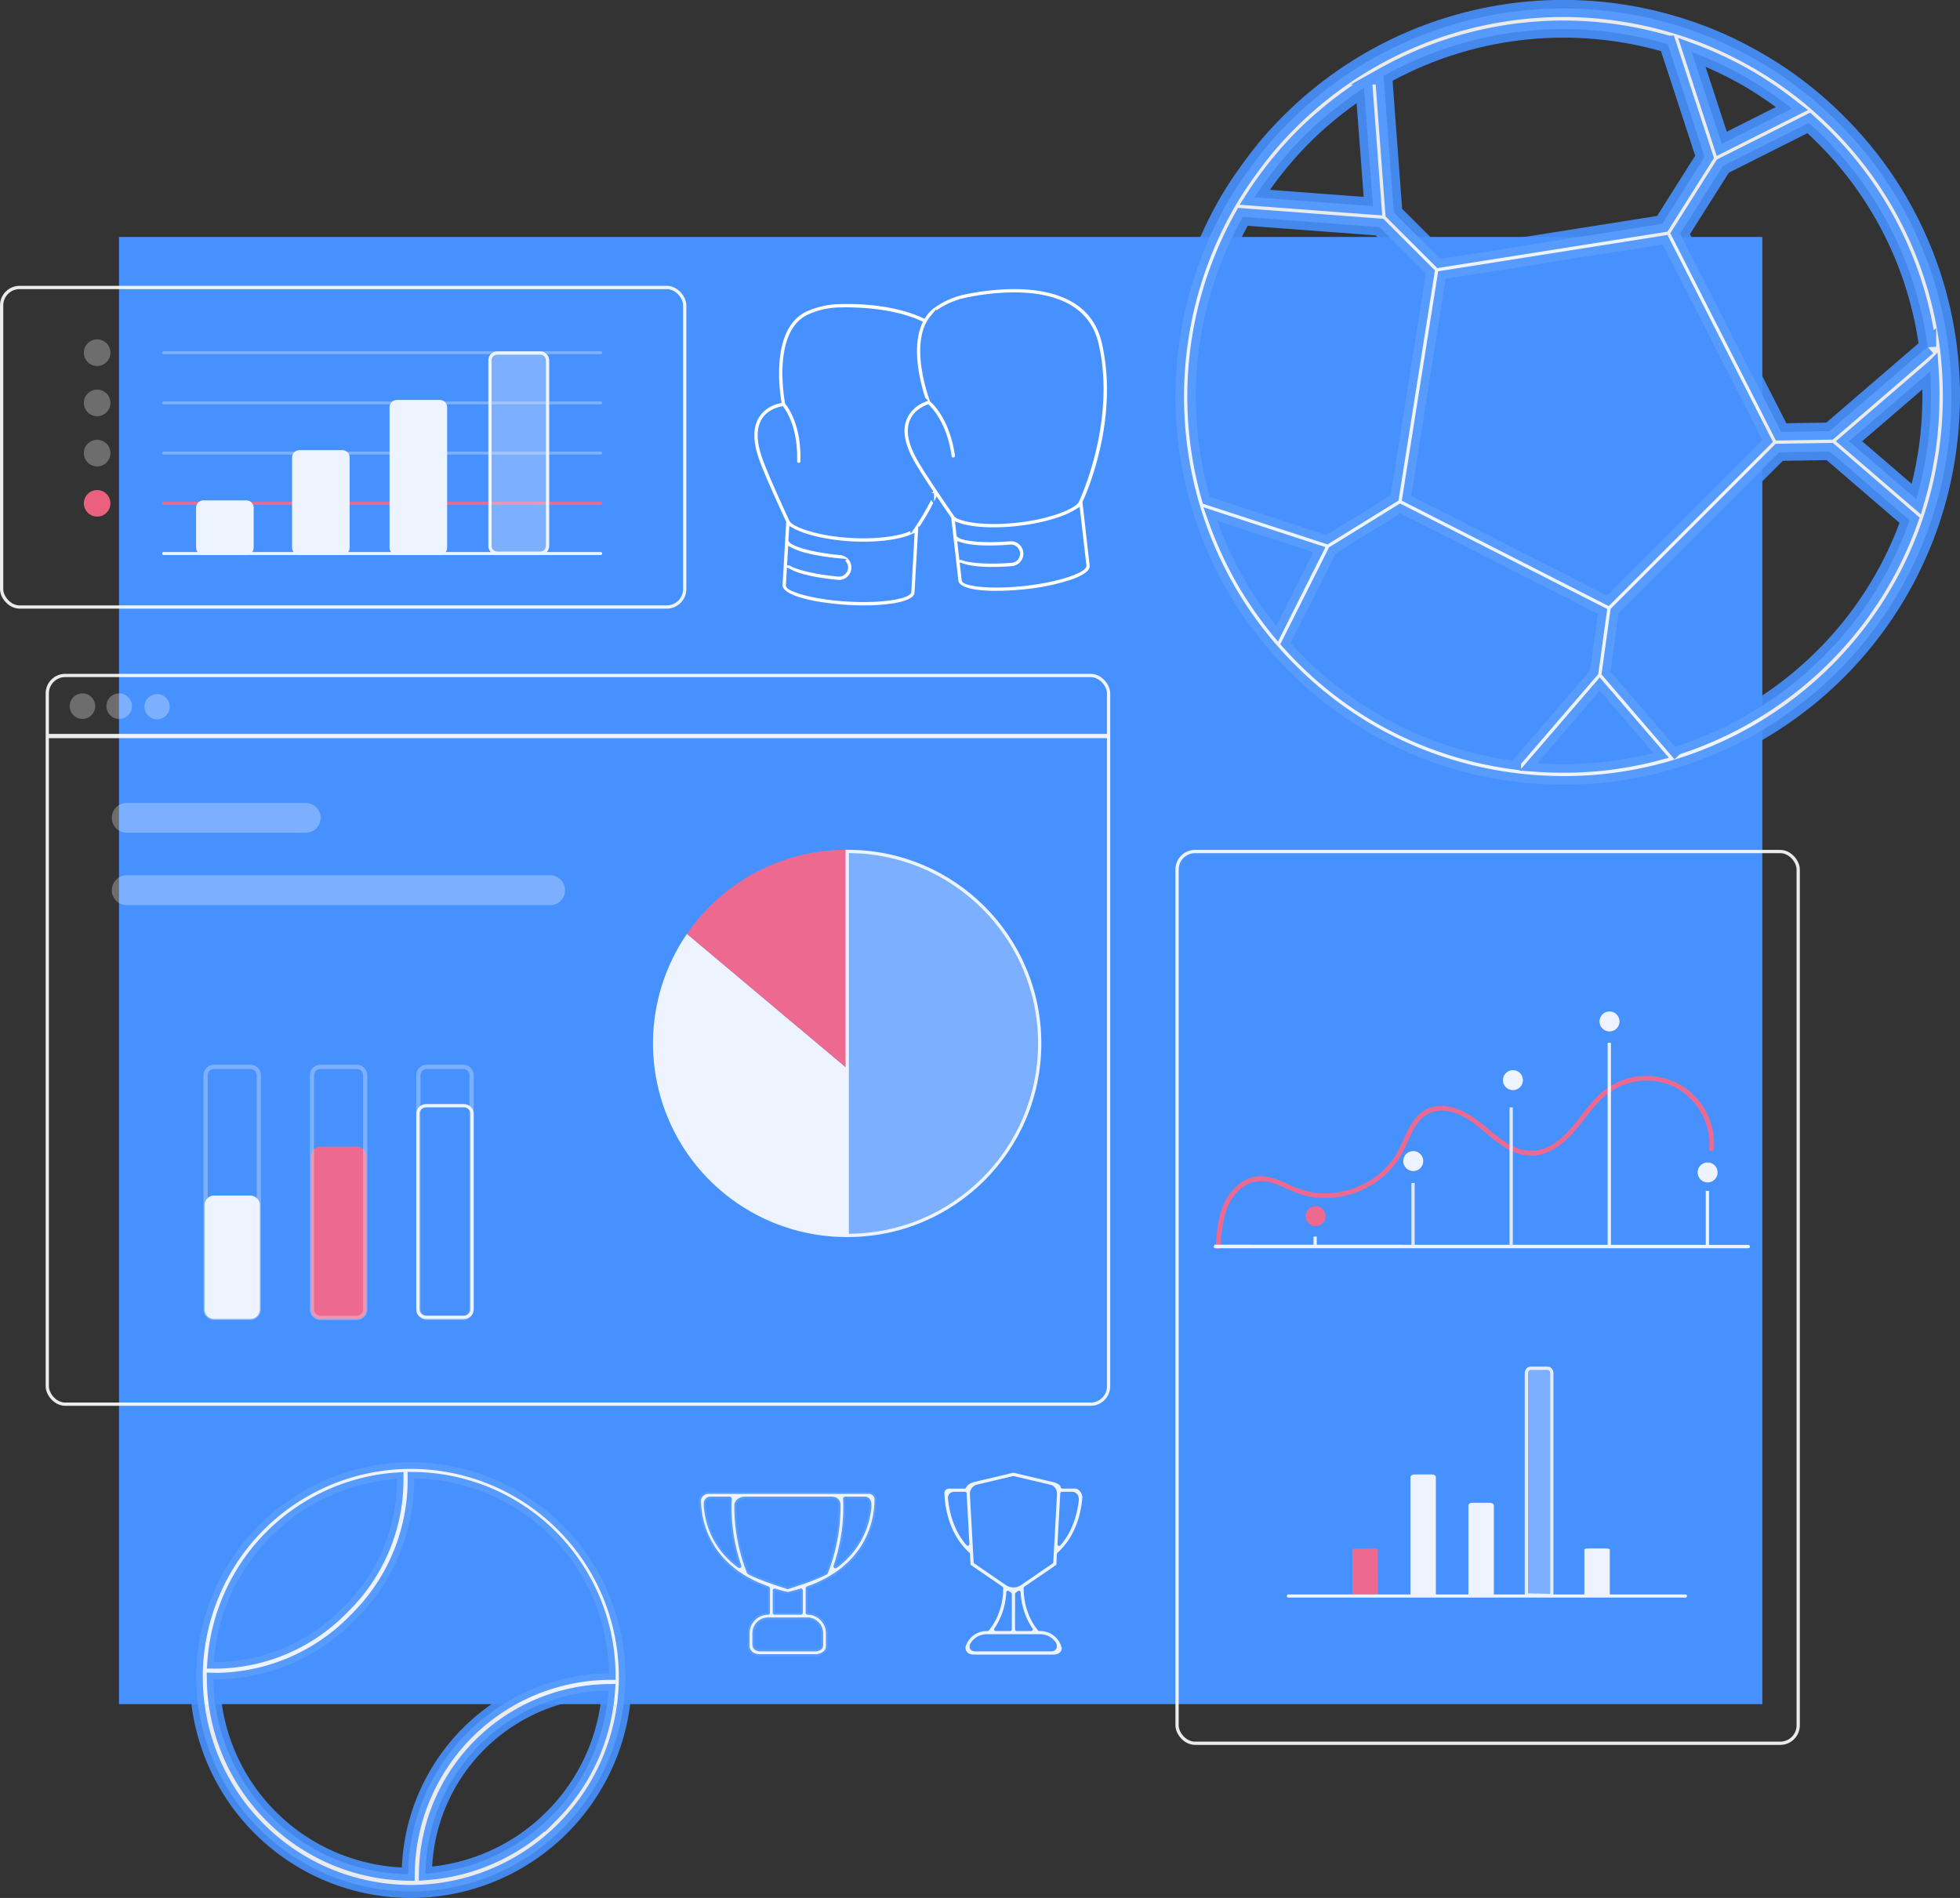 <svg xmlns="http://www.w3.org/2000/svg" width="1202.248" height="1164.238" viewBox="0 0 1202.248 1164.238">
  <rect x="0" y="0" width="1202.248" height="1164.238" fill="#333333" stroke="none"/>
  <g id="svg" transform="translate(73 145.341)">
    <g id="svg-2" data-name="svg">
      <rect id="background" width="1008" height="900" fill="#4791ff"/>
      <g id="_1" data-name="1" transform="translate(-45.732 268.209)" opacity="0.9">
        <g id="Прямоугольник_18" data-name="Прямоугольник 18" transform="translate(0.732 -0.209)" fill="rgba(255,255,255,0)" stroke="#fff" stroke-width="2">
          <rect width="653" height="449" rx="12" stroke="none"/>
          <rect x="1" y="1" width="651" height="447" rx="11" fill="none"/>
        </g>
        <rect id="Прямоугольник_3" data-name="Прямоугольник 3" width="651.309" height="2.61" transform="translate(1.117 36.637)" fill="#fff"/>
        <ellipse id="Эллипс_1" data-name="Эллипс 1" cx="7.831" cy="7.831" rx="7.831" ry="7.831" transform="translate(15.475 11.786)" fill="#fff" opacity="0.32"/>
        <ellipse id="Эллипс_2" data-name="Эллипс 2" cx="7.831" cy="7.831" rx="7.831" ry="7.831" transform="translate(37.99 11.786)" fill="#fff" opacity="0.32"/>
        <ellipse id="Эллипс_3" data-name="Эллипс 3" cx="7.742" cy="7.742" rx="7.742" ry="7.742" transform="translate(61.344 12.196)" fill="#fff" opacity="0.32"/>
        <path id="Контур_6" data-name="Контур 6" d="M636.1,263.053H526.46a9.137,9.137,0,1,1,0-18.273H636.1a9.137,9.137,0,1,1,0,18.273Z" transform="translate(-475.916 -165.775)" fill="#fff" opacity="0.32"/>
        <path id="Контур_7" data-name="Контур 7" d="M786.2,297.053H526.46a9.137,9.137,0,1,1,0-18.273H786.2a9.137,9.137,0,0,1,0,18.273Z" transform="translate(-475.916 -155.397)" fill="#fff" opacity="0.32"/>
        <path id="Контур_8" data-name="Контур 8" d="M792.413,306.3a118.78,118.78,0,0,0,97.949,185.965V388.58Z" transform="translate(-398.307 -146.996)" fill="#fff"/>
        <path id="Контур_9" data-name="Контур 9" d="M885.492,266.78a118.64,118.64,0,0,0-97.95,51.587l97.95,82.278Z" transform="translate(-393.437 -159.06)" fill="#ff6584"/>
        <g id="Контур_10" data-name="Контур 10" transform="translate(-370.177 -158.06)" fill="rgba(255,255,255,0.32)">
          <path d="M 862.878 502.331 L 862.587 502.331 L 862.587 266.78 L 862.878 266.78 C 870.87 266.78 878.856 267.585 886.615 269.172 C 894.177 270.72 901.614 273.028 908.721 276.035 C 915.7 278.986 922.431 282.64 928.727 286.893 C 934.963 291.107 940.828 295.945 946.158 301.275 C 951.488 306.605 956.327 312.47 960.54 318.706 C 964.794 325.003 968.447 331.734 971.399 338.712 C 974.405 345.819 976.713 353.257 978.261 360.818 C 979.848 368.578 980.654 376.564 980.654 384.555 C 980.654 392.547 979.848 400.533 978.261 408.292 C 976.713 415.854 974.405 423.291 971.399 430.399 C 968.447 437.377 964.794 444.108 960.54 450.404 C 956.327 456.641 951.488 462.506 946.158 467.835 C 940.828 473.165 934.963 478.004 928.727 482.217 C 922.431 486.471 915.7 490.124 908.721 493.076 C 901.614 496.082 894.177 498.391 886.615 499.938 C 878.856 501.526 870.87 502.331 862.878 502.331 Z" stroke="none"/>
          <path d="M 863.587 501.329 C 871.275 501.283 878.951 500.486 886.415 498.959 C 893.911 497.425 901.285 495.136 908.332 492.155 C 915.251 489.229 921.924 485.606 928.167 481.389 C 934.351 477.211 940.166 472.413 945.451 467.128 C 950.736 461.843 955.534 456.028 959.711 449.844 C 963.929 443.602 967.551 436.928 970.478 430.009 C 973.458 422.963 975.747 415.589 977.281 408.092 C 978.855 400.399 979.654 392.48 979.654 384.555 C 979.654 376.631 978.855 368.712 977.281 361.019 C 975.747 353.522 973.458 346.148 970.478 339.102 C 967.551 332.183 963.929 325.509 959.711 319.266 C 955.534 313.082 950.736 307.267 945.451 301.982 C 940.166 296.698 934.351 291.9 928.167 287.722 C 921.924 283.504 915.251 279.882 908.332 276.956 C 901.285 273.975 893.911 271.686 886.415 270.152 C 878.951 268.625 871.275 267.828 863.587 267.782 L 863.587 501.329 M 862.878 503.331 L 861.587 503.331 L 861.587 265.78 L 862.878 265.78 C 928.476 265.78 981.654 318.957 981.654 384.555 C 981.654 450.153 928.476 503.331 862.878 503.331 Z" stroke="none" fill="#fff"/>
        </g>
        <path id="Контур_11" data-name="Контур 11" d="M588.885,504.983H566.7a5.88,5.88,0,0,1-5.874-5.874V435.153a5.88,5.88,0,0,1,5.874-5.873h22.189a5.88,5.88,0,0,1,5.874,5.873v63.956a5.88,5.88,0,0,1-5.874,5.874Z" transform="translate(-462.638 -109.46)" fill="#fff"/>
        <path id="Контур_12" data-name="Контур 12" d="M638.885,512H616.7a5.88,5.88,0,0,1-5.873-5.874V412.153a5.881,5.881,0,0,1,5.874-5.874h22.189a5.88,5.88,0,0,1,5.874,5.874V506.13A5.88,5.88,0,0,1,638.885,512Z" transform="translate(-447.377 -116.48)" fill="#ff6584"/>
        <g id="Контур_13" data-name="Контур 13" transform="translate(-432.768 -122.585)" fill="#4791ff">
          <path d="M 689.964 517.108 L 666.922 517.108 C 664.114 517.104 661.826 514.918 661.823 512.233 L 661.823 392.153 C 661.826 389.47 664.114 387.283 666.924 387.28 L 689.965 387.28 C 692.773 387.283 695.061 389.469 695.065 392.154 L 695.065 512.234 C 695.061 514.918 692.773 517.104 689.964 517.108 Z" stroke="none"/>
          <path d="M 689.962 516.108 C 692.222 516.105 694.062 514.366 694.065 512.234 L 694.065 392.156 C 694.062 390.021 692.222 388.282 689.965 388.28 L 666.925 388.28 C 664.666 388.282 662.826 390.021 662.823 392.153 L 662.823 512.232 C 662.826 514.366 664.665 516.105 666.922 516.108 L 689.962 516.108 M 689.965 518.108 L 666.922 518.108 C 663.555 518.104 660.827 515.476 660.823 512.234 L 660.823 392.153 C 660.827 388.911 663.555 386.283 666.922 386.28 L 689.965 386.28 C 693.332 386.283 696.061 388.911 696.065 392.153 L 696.065 512.234 C 696.061 515.476 693.332 518.104 689.965 518.108 Z" stroke="none" fill="#fff"/>
        </g>
        <path id="Контур_14" data-name="Контур 14" d="M589.038,524.407H566.849a6.533,6.533,0,0,1-6.526-6.526V374.306a6.534,6.534,0,0,1,6.526-6.526h22.189a6.534,6.534,0,0,1,6.526,6.526V517.881a6.534,6.534,0,0,1-6.526,6.526ZM566.849,370.39a3.92,3.92,0,0,0-3.916,3.916V517.881a3.919,3.919,0,0,0,3.916,3.916h22.189a3.92,3.92,0,0,0,3.916-3.916V374.306a3.92,3.92,0,0,0-3.916-3.916Z" transform="translate(-462.791 -128.231)" fill="#fff" opacity="0.32"/>
        <path id="Контур_15" data-name="Контур 15" d="M639.038,524.407H616.849a6.534,6.534,0,0,1-6.526-6.526V374.306a6.534,6.534,0,0,1,6.526-6.526h22.189a6.534,6.534,0,0,1,6.526,6.526V517.881a6.533,6.533,0,0,1-6.526,6.526ZM616.849,370.39a3.92,3.92,0,0,0-3.916,3.916V517.881a3.92,3.92,0,0,0,3.916,3.916h22.189a3.92,3.92,0,0,0,3.916-3.916V374.306a3.92,3.92,0,0,0-3.916-3.916Z" transform="translate(-447.53 -128.231)" fill="#fff" opacity="0.32"/>
        <path id="Контур_16" data-name="Контур 16" d="M689.038,524.407H666.849a6.534,6.534,0,0,1-6.526-6.526V374.306a6.534,6.534,0,0,1,6.526-6.526h22.189a6.534,6.534,0,0,1,6.526,6.526V517.881a6.533,6.533,0,0,1-6.526,6.526ZM666.849,370.39a3.92,3.92,0,0,0-3.916,3.916V517.881a3.92,3.92,0,0,0,3.916,3.916h22.189a3.92,3.92,0,0,0,3.916-3.916V374.306a3.92,3.92,0,0,0-3.916-3.916Z" transform="translate(-432.268 -128.231)" fill="#fff" opacity="0.32"/>
      </g>
      <g id="_2" data-name="2" transform="translate(-72.291 29.997)" opacity="0.9">
        <g id="Прямоугольник_19" data-name="Прямоугольник 19" transform="translate(-0.709 0.003)" fill="rgba(255,255,255,0)" stroke="#fff" stroke-width="2">
          <rect width="421" height="198" rx="12" stroke="none"/>
          <rect x="1" y="1" width="419" height="196" rx="11" fill="none"/>
        </g>
        <ellipse id="Эллипс_8" data-name="Эллипс 8" cx="8.153" cy="8.153" rx="8.153" ry="8.153" transform="translate(50.724 32.854)" fill="#fff" opacity="0.32"/>
        <ellipse id="Эллипс_9" data-name="Эллипс 9" cx="8.153" cy="8.153" rx="8.153" ry="8.153" transform="translate(50.724 63.653)" fill="#fff" opacity="0.32"/>
        <ellipse id="Эллипс_10" data-name="Эллипс 10" cx="8.153" cy="8.153" rx="8.153" ry="8.153" transform="translate(50.724 94.451)" fill="#fff" opacity="0.32"/>
        <ellipse id="Эллипс_11" data-name="Эллипс 11" cx="8.153" cy="8.153" rx="8.153" ry="8.153" transform="translate(50.724 125.25)" fill="#ff6584"/>
        <path id="Контур_34" data-name="Контур 34" d="M741.188,267.666H473.059a.906.906,0,0,1,0-1.812H741.188a.906.906,0,1,1,0,1.812Z" transform="translate(-373.42 -225.754)" fill="#fff" opacity="0.32"/>
        <path id="Контур_35" data-name="Контур 35" d="M741.188,301.666H473.059a.906.906,0,0,1,0-1.812H741.188a.906.906,0,1,1,0,1.812Z" transform="translate(-373.42 -228.955)" fill="#fff" opacity="0.32"/>
        <path id="Контур_36" data-name="Контур 36" d="M741.188,335.666H473.059a.906.906,0,0,1,0-1.812H741.188a.906.906,0,1,1,0,1.812Z" transform="translate(-373.42 -232.157)" fill="#fff" opacity="0.32"/>
        <path id="Контур_37" data-name="Контур 37" d="M741.188,369.666H473.059a.906.906,0,0,1,0-1.812H741.188a.906.906,0,1,1,0,1.812Z" transform="translate(-373.42 -235.358)" fill="#ff6584"/>
        <path id="Контур_38" data-name="Контур 38" d="M525.952,400.371H499.683a4.534,4.534,0,0,1-4.529-4.529V371.384a4.534,4.534,0,0,1,4.529-4.529h26.269a4.534,4.534,0,0,1,4.529,4.529v24.458a4.535,4.535,0,0,1-4.529,4.529Z" transform="translate(-375.585 -235.264)" fill="#fff"/>
        <path id="Контур_39" data-name="Контур 39" d="M590.952,397.169H564.683a4.535,4.535,0,0,1-4.529-4.529V337.384a4.535,4.535,0,0,1,4.529-4.529h26.269a4.534,4.534,0,0,1,4.529,4.529V392.64A4.534,4.534,0,0,1,590.952,397.169Z" transform="translate(-381.706 -232.063)" fill="#fff"/>
        <path id="Контур_40" data-name="Контур 40" d="M656.952,393.968h-26.27a4.534,4.534,0,0,1-4.529-4.529V303.384a4.534,4.534,0,0,1,4.529-4.529h26.27a4.534,4.534,0,0,1,4.529,4.529v86.055A4.534,4.534,0,0,1,656.952,393.968Z" transform="translate(-387.92 -228.861)" fill="#fff"/>
        <path id="Контур_41" data-name="Контур 41" d="M724.952,388.653H698.683a4.5,4.5,0,0,1-4.529-4.449V270.3a4.5,4.5,0,0,1,4.529-4.449h26.269a4.5,4.5,0,0,1,4.529,4.449V384.2A4.5,4.5,0,0,1,724.952,388.653Z" transform="translate(-394.323 -224.639)" fill="rgba(255,255,255,0.32)" stroke="#fff" stroke-width="2"/>
        <path id="Контур_42" data-name="Контур 42" d="M741.188,403.666H473.059a.906.906,0,0,1,0-1.812H741.188a.906.906,0,1,1,0,1.812Z" transform="translate(-373.42 -238.56)" fill="#fff"/>
      </g>
      <g id="_5" data-name="5" transform="translate(647.853 376)" opacity="0.9">
        <g id="Прямоугольник_17" data-name="Прямоугольник 17" transform="translate(0.147)" fill="rgba(255,255,255,0)" stroke="#fff" stroke-width="2">
          <rect width="383" height="549" rx="12" stroke="none"/>
          <rect x="1" y="1" width="381" height="547" rx="11" fill="none"/>
        </g>
        <path id="Контур_162" data-name="Контур 162" d="M400.095,413.611c1.015-13.782,2.691-30.726,16.327-38.089,6.434-3.474,13.247-2.245,19.716.463,6.251,2.617,12.14,5.736,18.872,6.966a54.782,54.782,0,0,0,34.054-5.107,52.345,52.345,0,0,0,24.09-24.655c2.582-5.443,4.715-11.342,8.519-16.093a17.9,17.9,0,0,1,16.548-6.848c14.3,1.765,23.786,14.293,35.185,21.668,5.482,3.547,11.777,6.137,18.415,5.819,6.809-.326,12.98-3.549,18.2-7.756,11.071-8.928,17.125-22.735,28.743-31.054a39.808,39.808,0,0,1,38.208-4.06c11.908,5.137,20.339,16.646,22.567,29.313a37.658,37.658,0,0,1,.41,9.452c-.145,1.86,2.755,1.851,2.9,0a42.685,42.685,0,0,0-14.567-35.017c-10.28-8.868-24.641-11.75-37.7-8.338a41.779,41.779,0,0,0-17.8,9.836c-5.374,4.956-9.613,10.962-14.149,16.654-4.425,5.553-9.308,10.915-15.519,14.5a23.972,23.972,0,0,1-20.037,2.279c-6.7-2.262-12.386-6.921-17.75-11.383-5.53-4.6-11.033-9.2-17.68-12.123-6.18-2.717-13.268-4.035-19.7-1.359-5.8,2.412-9.639,7.42-12.484,12.836-2.888,5.5-4.945,11.426-8.315,16.668a47.259,47.259,0,0,1-12.326,12.828,52.936,52.936,0,0,1-34.15,9.757c-6.611-.47-12.622-2.559-18.608-5.3-6.607-3.02-13.566-6.162-21-4.7-6.413,1.262-11.808,5.619-15.554,10.824-4.325,6.009-6.225,13.375-7.217,20.61-.519,3.785-.815,7.592-1.1,11.4C397.059,415.472,399.958,415.463,400.095,413.611Z" transform="translate(-372.371 -170.219)" fill="#ff6584"/>
        <path id="Контур_173" data-name="Контур 173" d="M723.851,418.161H397a1.023,1.023,0,0,1-1.023-1.023l.5-1.138,327.38.115a1.023,1.023,0,0,1,.008,2.046h-.008Z" transform="translate(-372.33 -173.825)" fill="#fff"/>
        <rect id="Прямоугольник_12" data-name="Прямоугольник 12" width="2.006" height="5.717" transform="translate(84.834 237.18)" fill="#fff"/>
        <rect id="Прямоугольник_13" data-name="Прямоугольник 13" width="2.006" height="38.572" transform="translate(144.898 204.325)" fill="#f2f2f2"/>
        <rect id="Прямоугольник_14" data-name="Прямоугольник 14" width="2.006" height="84.956" transform="translate(205.085 157.941)" fill="#f2f2f2"/>
        <rect id="Прямоугольник_15" data-name="Прямоугольник 15" width="2.006" height="124.575" transform="translate(265.272 118.321)" fill="#fff"/>
        <rect id="Прямоугольник_16" data-name="Прямоугольник 16" width="2.006" height="33.74" transform="translate(325.46 209.156)" fill="#fff"/>
        <ellipse id="Эллипс_35" data-name="Эллипс 35" cx="6.137" cy="6.137" rx="6.137" ry="6.137" transform="translate(260.262 99.103)" fill="#fff"/>
        <ellipse id="Эллипс_36" data-name="Эллипс 36" cx="6.137" cy="6.137" rx="6.137" ry="6.137" transform="translate(201.041 135.105)" fill="#fff"/>
        <ellipse id="Эллипс_37" data-name="Эллипс 37" cx="6.137" cy="6.137" rx="6.137" ry="6.137" transform="translate(320.449 191.714)" fill="#fff"/>
        <path id="ba0cc859-1ca5-421a-9acf-7fb9aa3b4e23-2190" d="M520.833,635.928V563.513c0-.929,1.08-1.682,2.413-1.682h10.767c1.333,0,2.413.753,2.413,1.682h0v72.6Z" transform="translate(-376.534 -178.736)" fill="#fff"/>
        <path id="a524792d-c043-478e-a7da-ec48af772355-2191" d="M557.633,636.778V581.447c0-.892,1.08-1.616,2.413-1.616h10.767c1.333,0,2.413.724,2.413,1.616h0v55.212Z" transform="translate(-377.773 -179.342)" fill="#fff"/>
        <path id="fd6a765d-e5c4-40cb-8615-8d176b643a05-2192" d="M631.234,637.626V609.484c-.095-.336.982-.628,2.412-.653h10.767c1.431.025,2.507.317,2.413.653V637.7Z" transform="translate(-380.251 -180.318)" fill="#fff"/>
        <path id="bd64d803-c830-42f7-b93c-47122685f128-2193" d="M484.032,637.626V609.484c0-.361,1.08-.653,2.413-.653h10.767c1.333,0,2.413.293,2.413.653V637.7Z" transform="translate(-375.295 -180.318)" fill="#ff6584"/>
        <path id="f4fc54bd-288c-4bcd-8f44-6b7e88ac2463-2194" d="M594.433,633.494V497.6c0-1.743,1.081-3.156,2.413-3.156h10.767c1.333,0,2.413,1.413,2.413,3.156V633.848Z" transform="translate(-379.012 -176.467)" fill="rgba(255,255,255,0.32)" stroke="#f7f7f7" stroke-width="2"/>
        <path id="Контур_174" data-name="Контур 174" d="M686.871,639.933H443.356a.966.966,0,1,1,0-1.933H686.871a.966.966,0,1,1,0,1.933Z" transform="translate(-373.892 -181.3)" fill="#fff"/>
        <ellipse id="Эллипс_38" data-name="Эллипс 38" cx="6.137" cy="6.137" rx="6.137" ry="6.137" transform="translate(79.975 218.55)" fill="#ff6584"/>
        <ellipse id="Эллипс_39" data-name="Эллипс 39" cx="6.137" cy="6.137" rx="6.137" ry="6.137" transform="translate(139.887 184.729)" fill="#fff"/>
      </g>
      <path id="Контур_427" data-name="Контур 427" d="M554.9,359.715a238.146,238.146,0,0,0,8.43-22.985v0a237.684,237.684,0,0,0-59-239.021q-5.434-5.434-11.19-10.5c-5.615-4.944-11.529-9.515-17.569-13.9-6.335-4.6-12.817-8.98-19.565-12.928A239.085,239.085,0,0,0,267.8,37.932q-6.115,1.826-12.079,3.955a235.342,235.342,0,0,0-75.861,44.52c-3.992,3.461-8.072,7.268-12.123,11.319a235.525,235.525,0,0,0-67.9,138.8q-.769,6.2-1.21,12.385t-.576,12.36A237.512,237.512,0,0,0,315.317,503.051c1.1.1,2.184.181,3.28.266,5.914.435,11.835.683,17.765.683a238.459,238.459,0,0,0,28.478-1.7h.007a235.809,235.809,0,0,0,139.463-67.984c4.01-4.01,7.98-8.279,11.828-12.688a241.867,241.867,0,0,0,15.116-19.381c3.719-5.309,7.139-10.792,10.393-16.359q2.667-4.56,5.114-9.231c2.911-5.549,5.667-11.168,8.131-16.938Zm-12.334-3.121q-1.561,3.58-3.247,7.091c-.487,1.011-.974,2.022-1.476,3.022q-1.776,3.569-3.686,7.062c-.406.753-.8,1.516-1.221,2.265q-2.529,4.516-5.261,8.917c-.428.686-.882,1.358-1.321,2.048q-2.164,3.4-4.461,6.729-.991,1.433-2,2.852-2.191,3.077-4.5,6.084c-.631.826-1.247,1.657-1.889,2.468-.258.332-.546.649-.8.985L491.083,363.11l56.3-18.4q-1.743,4.721-3.7,9.334c-.358.86-.745,1.7-1.114,2.546Zm9.666-26.63-69.151,22.6-41.06-25.948-21.568-136.2,28.412-28.434,83.835-6.283a226.027,226.027,0,0,1,19.532,174.258ZM351.127,490.99c-.649.041-1.306.052-1.955.085q-4.754.271-9.515.343c-1.284.015-2.564,0-3.852,0q-3.929-.006-7.855-.155c-1.321-.048-2.638-.1-3.962-.17-2.892-.159-5.774-.38-8.659-.646-.941-.085-1.882-.144-2.819-.243q-5.65-.587-11.256-1.461c-.967-.148-1.93-.339-2.893-.5-2.826-.476-5.637-.989-8.438-1.572-1.273-.266-2.546-.55-3.815-.837q-3.885-.874-7.726-1.889c-1.184-.314-2.376-.612-3.553-.941-.583-.162-1.147-.358-1.723-.524l35.544-41.288,42.8,49.748a1.859,1.859,0,0,1-.328.048Zm-41.86-102.9L213.94,292.761l61.208-120.12L408.3,193.733,429.39,326.887ZM504.644,116.312c.956,1.077,1.867,2.191,2.8,3.284,1.985,2.317,3.929,4.66,5.818,7.054,1.026,1.3,2.025,2.623,3.025,3.944q2.618,3.475,5.088,7.047c.93,1.339,1.863,2.671,2.76,4.029.443.668.845,1.365,1.28,2.036l-72.556,5.438L458.3,76.588c.679.439,1.38.845,2.051,1.291,1.339.889,2.649,1.8,3.973,2.719q3.6,2.5,7.109,5.136c1.306.985,2.612,1.974,3.9,2.988,2.406,1.893,4.759,3.855,7.087,5.844,1.088.93,2.2,1.834,3.265,2.789,3.339,2.966,6.615,6.01,9.784,9.176s6.206,6.445,9.172,9.78ZM446.3,69.345l-6.283,83.8L411.6,181.58,275.454,160.012l-24.346-39.377L274.48,49.12A225.2,225.2,0,0,1,446.3,69.345ZM196.517,88.862c.878-.694,1.771-1.365,2.66-2.048q3.088-2.363,6.242-4.623c.978-.7,1.955-1.395,2.948-2.077q3.464-2.391,7.01-4.634c.708-.45,1.4-.919,2.11-1.365q4.588-2.839,9.3-5.457c.76-.424,1.546-.815,2.31-1.232q3.641-1.97,7.353-3.8c1.074-.528,2.151-1.04,3.236-1.553,2.339-1.107,4.7-2.162,7.073-3.184,1-.428,2-.874,3.011-1.291,3.317-1.369,6.659-2.682,10.054-3.892l-19.24,58.883L195.327,89.847c.4-.325.79-.668,1.192-.985Zm-19.933,17.7c2.8-2.8,5.6-5.412,8.379-7.925l54.906,27.607,24.6,39.79L202.757,287.154l-34.766-4.818-55.249-47.549a223,223,0,0,1,63.842-128.224Zm-59.17,214.663c-.1-.376-.21-.745-.3-1.122-.229-.919-.428-1.852-.638-2.771q-.9-3.857-1.671-7.733-.327-1.66-.631-3.328c-.48-2.638-.9-5.291-1.291-7.94-.125-.874-.277-1.741-.391-2.612q-.692-5.219-1.144-10.463c-.063-.719-.089-1.439-.148-2.151-.21-2.8-.376-5.615-.48-8.43-.041-1.136-.07-2.28-.1-3.424q-.089-3.807-.037-7.626c.011-1.059.011-2.121.037-3.18.089-3.512.24-7.025.491-10.548l44.6,38.385Zm3.815,13.227,46.011-39.58,36.13,5.01,98.482,98.482.5,30.988-42.159,48.974a223.309,223.309,0,0,1-83.606-52.888,225.921,225.921,0,0,1-55.352-90.981ZM366.616,489.4l-51.751-60.149-.48-29.73L435.95,337.579l41.465,26.2L503.909,416.5c-2.771,3.077-5.586,6.1-8.438,8.951A223.3,223.3,0,0,1,366.615,489.4Z" transform="translate(619.998 433.97) rotate(-90)" fill="#fff" stroke="#4791ff" stroke-width="10.5" opacity="0.9"/>
      <path id="Контур_429" data-name="Контур 429" d="M320.909,93.254c-3.671-15.782-14.05-26.308-30.856-31.284-19.762-5.854-43.416-2.41-55.759.17a53.156,53.156,0,0,0-17.544,7.348,25.4,25.4,0,0,0-5.882,5.153c-.484.579-.881,1.208-1.307,1.82C191.33,68.18,168.738,67.535,156.571,68a53.123,53.123,0,0,0-18.524,4.246,25.573,25.573,0,0,0-6.686,4.092C115.7,89.618,118.8,119.406,120.29,129.07a21.723,21.723,0,0,0-12.886,8.647c-4.379,6.546-4.695,15.613-.928,26.95,3.082,9.236,12.207,29.073,16.1,37.542l.785,1.706-2.194,38.2c-.655,11.573,37.432,14.1,41.773,14.352,3.4.192,6.752.3,9.988.3a117.979,117.979,0,0,0,18.724-1.334c9.479-1.577,14.2-4.335,14.433-8.441l2.215-38.594a163.227,163.227,0,0,0,9.617-16.537c2.29,3.374,4.372,6.406,5.866,8.581l.883,1.286,1.218,10.692c0,.005,0,.01,0,.016a.093.093,0,0,0,.005.017l3.113,27.3c.752,6.583,13.482,8.1,25.064,8.1a176.519,176.519,0,0,0,18.539-1.061,136.306,136.306,0,0,0,28.122-5.9c9.073-3.162,13.253-6.686,12.79-10.769l-4.38-38.409c3.7-8.156,22.408-52.721,11.774-98.452ZM200.146,246.3c-1.416,2.167-14.934,5.41-36.85,4.136s-34.992-6.022-36.1-7.983l.447-7.789c7.827,3.954,21.807,5.745,29.134,6.441.309.03.619.044.928.044a9.637,9.637,0,0,0,.96-19.231c-18.563-1.7-28.4-5.492-29.87-7.282l.3-5.3c7.378,4.031,21,7.273,35.986,8.135,2.6.147,5.183.222,7.71.222,12.076,0,22.8-1.668,29.18-4.33Zm-72.132-18.075.39-6.775c7.939,4.013,22.239,5.8,29.716,6.481a3.579,3.579,0,0,1,1.968,6.287,3.5,3.5,0,0,1-2.742.87c-19.814-1.879-28.505-5.854-29.33-6.855a.019.019,0,0,1,0-.009ZM202.473,206.2c-1.437,1.938-14.987,6.45-37.049,5.226-22.491-1.29-35.044-7.194-36.259-9.346l-1.106-2.4c-3.847-8.381-12.877-28.011-15.848-36.93-3.139-9.435-3.082-16.719.185-21.634,2.863-4.316,7.632-5.829,10.063-6.345,2.269,3.228,8.184,13.387,7.605,31.473a3.011,3.011,0,0,0,2.919,3.111.446.446,0,0,0,.1.007,3.02,3.02,0,0,0,3.015-2.926c.7-21.7-7.2-33.35-9.493-36.257-.891-5.034-5.864-36.92,8.668-49.248a19.553,19.553,0,0,1,5.109-3.118,47.145,47.145,0,0,1,16.417-3.79c9.3-.3,32.1-.115,49.83,7.742-6.772,16.159-.383,38.729,2.3,46.734A21.685,21.685,0,0,0,197.7,139.218c-3.207,7.194-1.968,16.18,3.671,26.707,2.632,4.9,7.752,12.811,12.671,20.171a158.058,158.058,0,0,1-11.566,20.111Zm26.287-9.192c-4.807-7-17.573-25.563-22.069-33.952-4.695-8.757-5.875-15.945-3.5-21.34,2.085-4.74,6.529-7.042,8.839-7.965,2.784,2.793,10.339,11.8,12.84,29.718a3.027,3.027,0,0,0,2.985,2.6,4.072,4.072,0,0,0,.428-.03,3.029,3.029,0,0,0,2.573-3.412c-3-21.486-12.756-31.622-15.52-34.1-1.736-4.786-12.089-35.366.164-50.013a19.509,19.509,0,0,1,4.5-3.936,46.959,46.959,0,0,1,15.539-6.53c11.756-2.463,34.284-5.794,52.81-.287,14.566,4.312,23.544,13.349,26.684,26.862,11.021,47.391-11.713,95.311-12.008,95.915-1.12,2.234-13.372,8.9-35.61,11.44-22.394,2.557-35.759-1.127-37.329-3.045Zm4.629,27.883-.769-6.742c8.505,2.608,22.9,1.938,30.381,1.327a3.616,3.616,0,0,1,3.819,3.169,3.564,3.564,0,0,1-.8,2.69,3.67,3.67,0,0,1-2.55,1.327c-19.851,1.5-29.094-.921-30.075-1.769,0,0,0,0,0,0Zm38.538,15.889c-21.812,2.47-35.493.014-36.923-1.725l-.891-7.817c4.745,1.468,11.274,1.942,17.441,1.942,4.718,0,9.183-.25,12.368-.5a9.777,9.777,0,0,0,6.752-3.494,9.622,9.622,0,0,0-8.152-15.724c-18.554,1.47-28.918-.577-30.676-2.1l-.589-5.17c5.083,1.739,12.624,2.694,21.38,2.694a137.64,137.64,0,0,0,15.45-.907c14.962-1.7,28.6-5.807,35.668-10.274l3.791,32.735c-1.026,2.375-13.816,7.858-35.619,10.344Z" transform="translate(283.863 -28.757)" fill="#fff" stroke="#4791ff" stroke-width="4"/>
      <path id="Контур_428" data-name="Контур 428" d="M229.866,291.9a131.6,131.6,0,1,0-50.528-9.989,131.943,131.943,0,0,0,50.528,9.989Zm85.882-46.071A120.888,120.888,0,0,1,238.589,281,113.748,113.748,0,0,1,350.918,168.675a120.911,120.911,0,0,1-35.17,77.159Zm35.47-87.709A124.273,124.273,0,0,0,228.035,281.305,121.15,121.15,0,0,1,108.517,161.741c.732.014,1.462.08,2.195.08l0,0a120.475,120.475,0,0,0,84.6-36.432A120.111,120.111,0,0,0,231.7,38.6,121.143,121.143,0,0,1,351.218,158.118ZM143.99,74.075a120.891,120.891,0,0,1,77.159-35.17,109.583,109.583,0,0,1-33.307,79.02,109.583,109.583,0,0,1-79.02,33.307,120.9,120.9,0,0,1,35.17-77.159Z" transform="translate(-50.648 722.996)" fill="#fff" stroke="#4791ff" stroke-width="8" opacity="0.9"/>
      <path id="Контур_430" data-name="Контур 430" d="M353.836,215.1h-97.98a5.958,5.958,0,0,0-6.143,4.733c-.064,9.647,2.939,40.566,42.3,54.492v14.9a12.627,12.627,0,0,0-12.486,12.611v8.686s.7,5.433,7.823,5.433h34.514s6.968-.594,6.968-6.311v-7.806A12.659,12.659,0,0,0,316.4,289.23V274.3c37.283-13.221,41.864-41.69,42.2-52.784a5.473,5.473,0,0,1,0-.8V220.5a4.721,4.721,0,0,0-4.758-5.393Zm-99.962,7.418a2.99,2.99,0,0,1,3.255-3.232h11.449a111.706,111.706,0,0,0,5.876,41.331c-17.32-12.834-20.259-29.73-20.58-38.1Zm70.756,79.317v7.806c-.286.939-1.177,2.112-3.862,2.112H287.687c-3.308,0-3.893-1.775-3.98-2.725v-7.2a8.455,8.455,0,0,1,8.442-8.442h24.019a8.464,8.464,0,0,1,8.463,8.444ZM296.192,289.2V275.688c2.383.73,4.854,1.429,7.507,2.014l.469.1.471-.1c2.67-.6,5.153-1.3,7.57-2.04V289.2Zm7.973-15.679s-17.526-5.405-23.854-9.089a110.182,110.182,0,0,1-7.655-41.472c0-.091.587-3.679,5.772-3.679H330.52c1.046.019,4.78-.111,4.78,4.1a1.371,1.371,0,0,1,0,.143v.042a111.022,111.022,0,0,1-7.721,41.043c-6.255,3.618-23.415,8.913-23.415,8.913Zm29.278-12.751a112.113,112.113,0,0,0,5.925-41.486h12.3c1.043.1,2.854.829,2.6,4.875v.008a50.293,50.293,0,0,1-20.83,36.6Z" transform="translate(106.028 554.666)" fill="#fff" stroke="#4791ff" stroke-linejoin="round" stroke-width="2.5" opacity="0.9"/>
      <g id="noun-gold-cup-657804" transform="translate(239.2 587.051)" opacity="0.9">
        <path id="Контур_432" data-name="Контур 432" d="M325.929,267.1H325.3c-1.932-2.24-8.573-11.023-8.607-25.365l20.037-13.713.381-7.167c12.469-11.156,15.089-27.33,15.615-34.945-.672-5.621-5.03-6.181-5.03-6.181h-8.316c-.272-2.656-4.836-3.832-5-3.88l-24.952-5.9-.288.065c-1.1.262-5.334,1.26-10.009,2.376l-13.794,3.267c-5.027,1.188-5.856,4.068-5.856,4.068h-9.115c-3.495,0-4.166,2.4-4.275,3.694.127,5.861,1.642,24.794,15.661,37.366l.4,7.23,20.021,13.713c-.018,14.274-6.687,23.125-8.607,25.365h-.607a14.458,14.458,0,0,0-13.907,10.66c-.095,1.252-.014,5.82,6.482,5.82h48.053c5.475,0,6.387-3.241,6.5-5.005A14.511,14.511,0,0,0,325.928,267.1Zm13.235-83.392h6.609c.512,0,3.128.661,2.712,4.429-.032.266-.06.5-.079.784-.014.095-.014.2-.032.266-.942,6.913-3.576,17.384-10.92,25.71Zm-68.89,2.809c-.014-1.053.353-2.809,3.18-2.809h6.274l1.692,31.1c-8.319-9.448-10.553-21.689-11.146-28.29Zm50,80.583h-8.859V245.365l1.436-.982a44.281,44.281,0,0,0,7.423,22.718Zm-34.256-41.269-2.285-41.626a4.876,4.876,0,0,1,4.152-5.06l21.552-5.108,22.556,5.332c1.232.415,3.321,1.6,3.146,5.132l-2.281,41.331-18.968,13.022a7.371,7.371,0,0,1-8.462.294Zm20.019,18.553,1.406.982V267.1H298.6a44.429,44.429,0,0,0,7.441-22.718Zm26.34,35.206H286.416c-3.529,0-2.952-2.259-2.712-2.9a10.459,10.459,0,0,1,9.257-5.621h32.97a10.478,10.478,0,0,1,8.781,4.806c.206.494,1.387,3.711-2.333,3.711Z" fill="#fff" stroke="#4791ff" stroke-linejoin="round" stroke-width="2"/>
      </g>
    </g>
  </g>
</svg>
